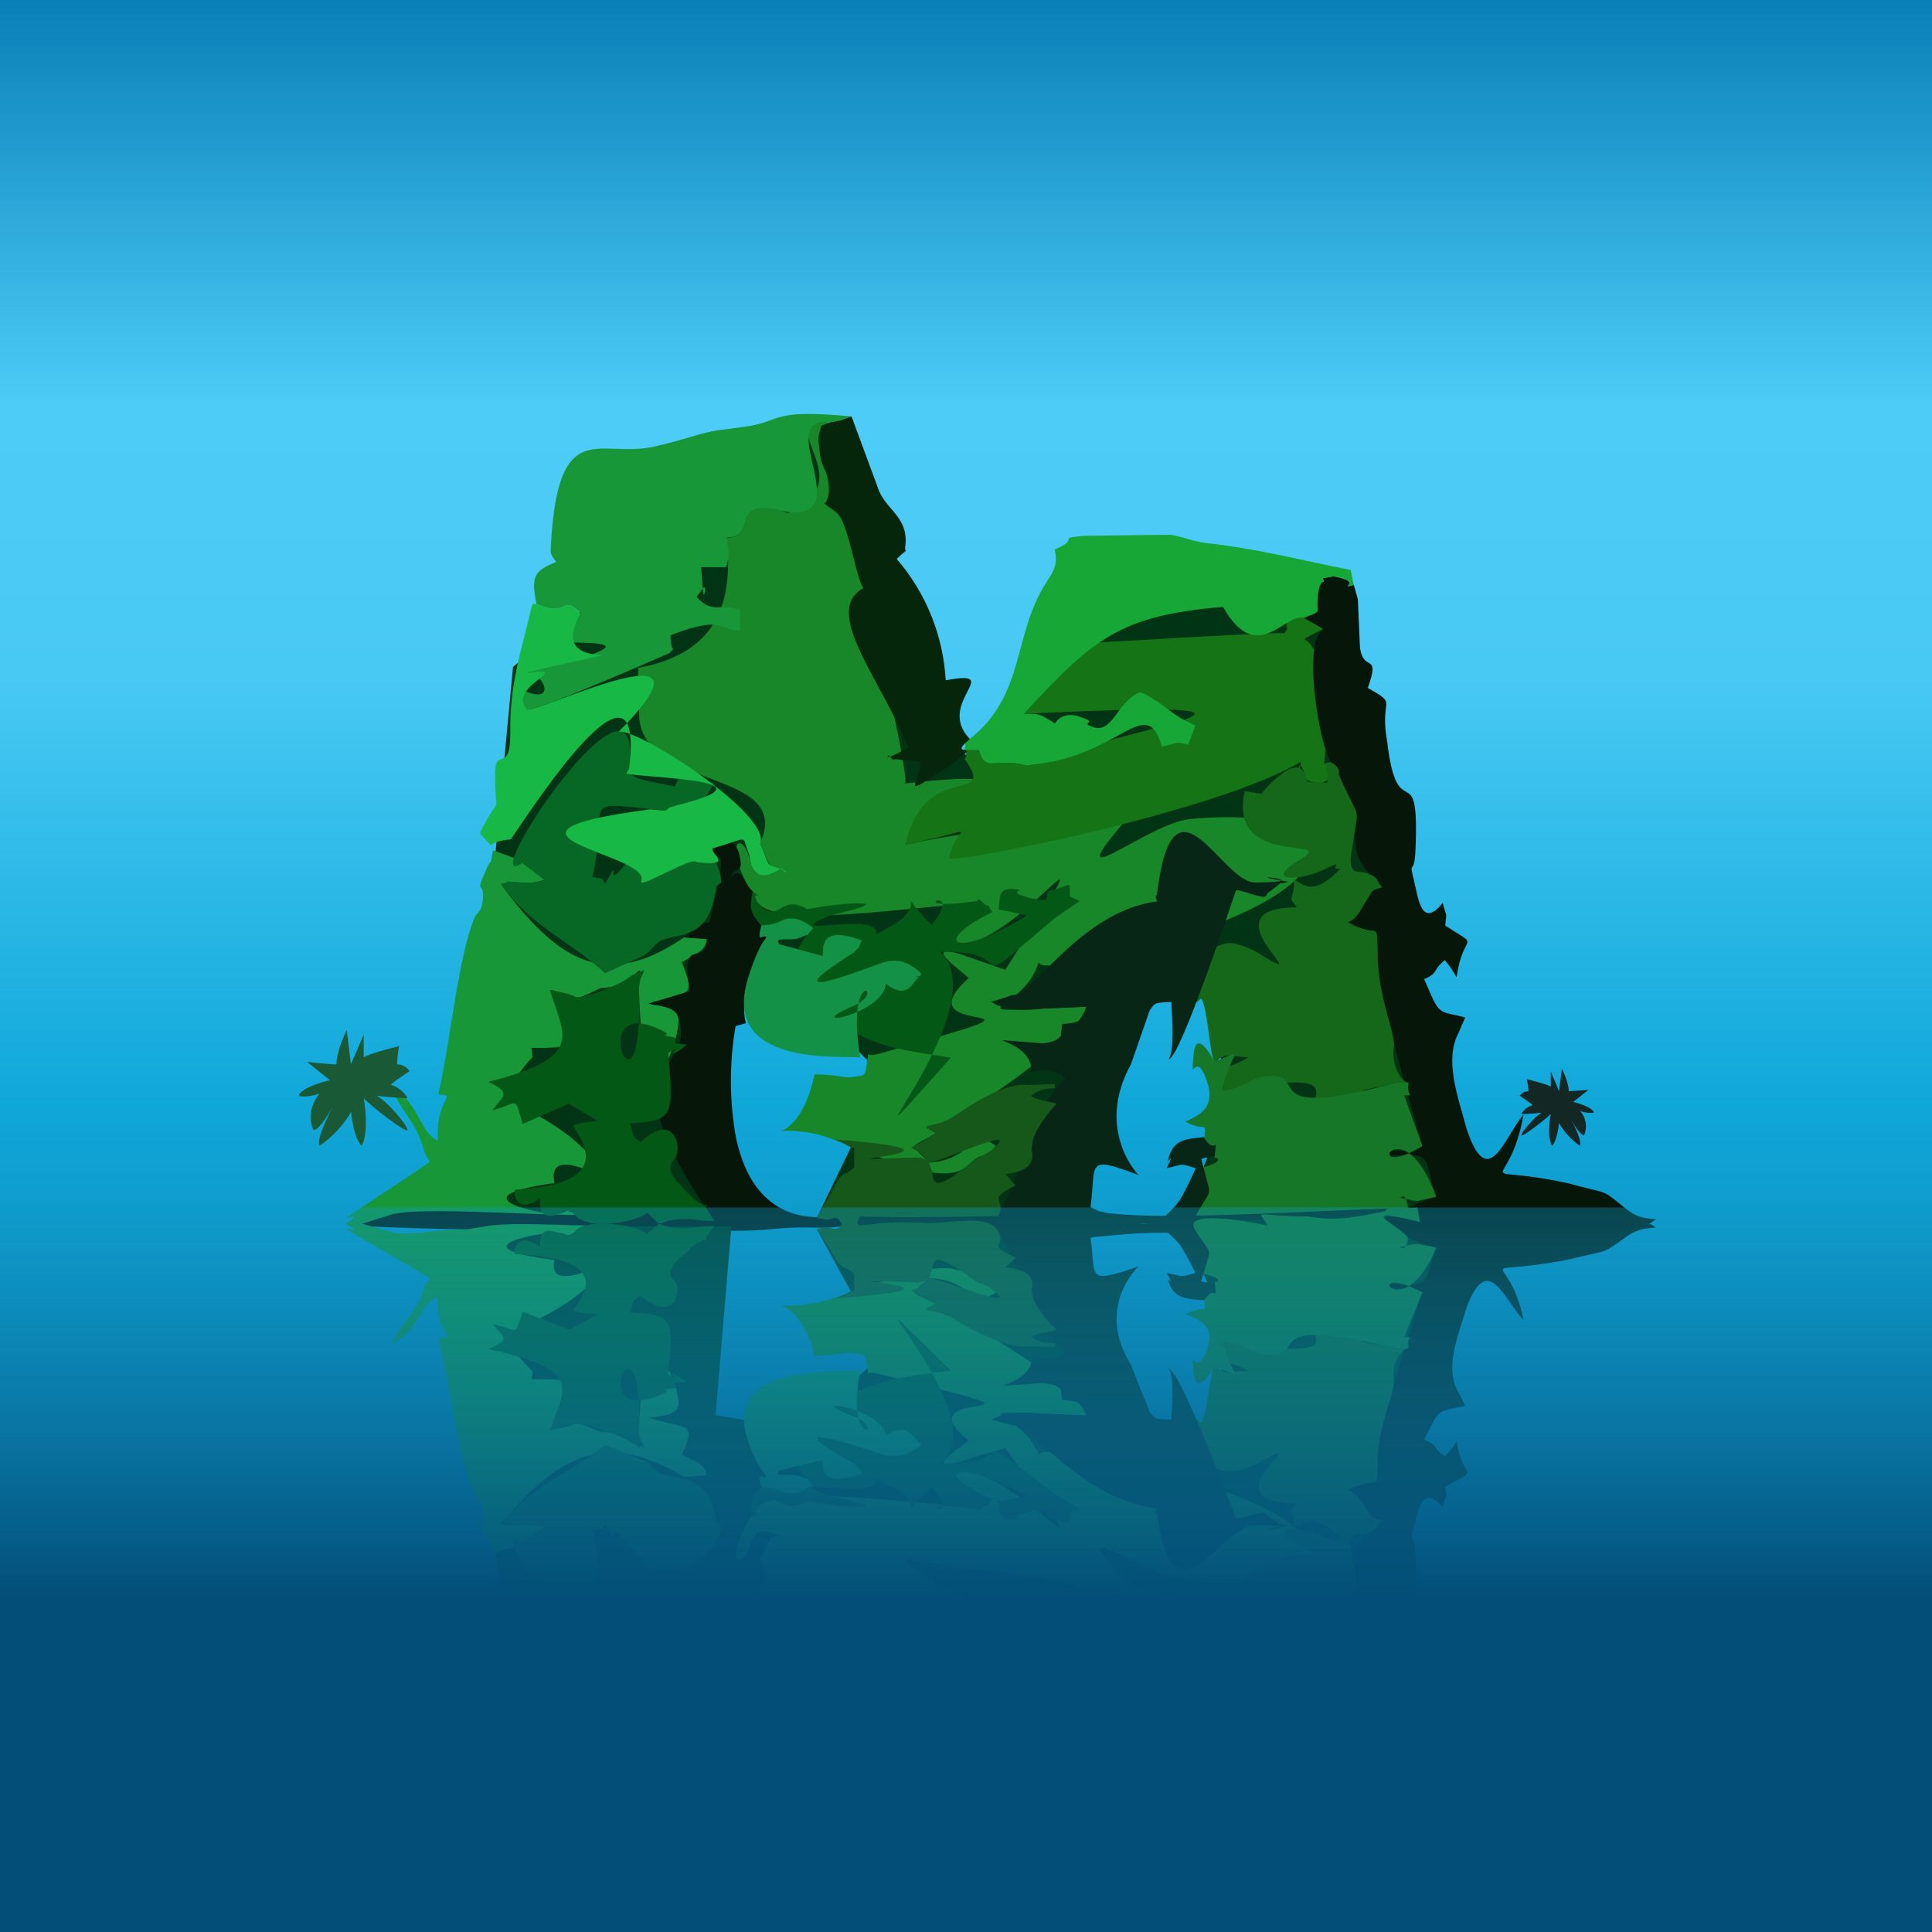 <svg width="24" height="24" viewBox="0 0 24 24" fill="none" xmlns="http://www.w3.org/2000/svg">
<g clip-path="url(#clip0_112_4855)">
<path d="M0 0H24V24H0V0Z" fill="url(#paint0_linear_112_4855)"/>
<path d="M5.765 14.73L6.373 8.284L10.076 5.241L10.526 5.588L11.606 9.261L12.223 9.441L13.582 6.934L16.432 7.234L18.33 15.085L17.576 15.398L14.64 15.304L15.206 13.838L15.107 11.995L14.036 12.038L12.768 15.201L10.149 15.124L10.989 13.384L9.926 12.325L8.889 12.51L9.086 15.167L6.108 15.175L5.765 14.73Z" fill="#003414"/>
<path d="M7.928 8.297L7.924 8.477C7.74 8.52 7.53 8.584 7.358 8.623C7.556 9.017 7.388 8.691 7.95 8.726C7.766 9.861 9.891 9.497 9.441 10.474C9.548 10.731 9.591 10.873 9.733 10.774C9.561 10.881 9.42 10.946 9.33 10.736C9.231 10.256 8.927 10.453 9.407 11.207C9.75 11.713 13.341 10.821 11.991 11.494C11.871 11.631 11.927 11.494 11.841 11.717C12.591 11.88 14.018 9.643 12.488 12.047L11.923 11.85C11.468 11.721 11.901 12.03 12.034 12.15C11.113 12.969 13.663 12.326 10.89 13.097C10.753 13.136 10.8 13.02 10.77 13.204C10.74 13.376 10.757 13.354 10.616 13.376C10.483 13.401 10.44 13.35 10.118 13.346C9.904 14.383 9.261 13.928 10.123 14.083C10.538 14.173 11.665 14.803 12.008 14.49C12.24 14.28 12.15 14.426 12.321 14.289L12.347 14.263C12.356 14.255 12.365 14.246 12.373 14.237C12.047 13.984 12.098 14.409 11.537 14.443C11.314 14.181 11.25 14.297 11.623 14.079C11.571 14.049 13.298 13.093 13.495 12.506C11.768 12.579 12.595 12.6 12.853 12.077C12.968 11.841 12.797 12.034 13.101 11.987C16.864 11.366 17.117 9.956 14.786 10.174C14.241 10.226 13.071 11.241 14.027 10.14C14.19 10.011 14.16 10.08 14.396 9.866C14.481 9.848 14.468 9.994 14.49 10.037C14.704 9.943 14.515 10.046 14.678 9.836C14.991 9.433 15.167 9.741 14.447 9.536C12.677 9.047 14.04 9.591 14.327 9.878C11.704 10.508 12.591 10.217 11.25 10.491C11.327 10.118 13.435 9.48 11.241 9.733C11.331 9.69 10.513 6.274 10.513 6.27C10.513 6.257 10.264 6.227 10.268 6.218C10.414 5.931 9.938 5.374 10.316 5.246C9.583 5.16 10.564 5.901 9.986 6.236C9.733 6.42 9.836 6.373 9.673 6.338C9.051 6.206 9.428 6.668 9.03 6.681C9.094 7.397 8.987 8.1 7.928 8.297Z" fill="#178729"/>
<path d="M11.979 9.313C12.013 9.364 12 9.407 12 9.407C12 9.398 11.991 9.42 11.983 9.428C12.403 10.015 11.481 9.424 11.25 10.491C12.287 10.277 11.863 10.238 11.79 10.663C11.97 10.71 15.124 10.08 16.161 9.463C16.114 9.754 16.119 9.321 16.209 9.625L16.221 9.668C16.239 9.741 16.693 9.797 16.436 9.458C16.436 9.703 16.616 8.451 16.294 8.027C16.251 7.98 16.269 7.975 16.2 7.941C16.243 7.907 16.38 7.843 16.44 7.813L16.196 7.675C16.059 7.633 16.114 7.645 15.951 7.658L15.981 7.744C15.986 7.924 16.059 7.701 15.956 7.864C15.484 7.864 13.371 8.005 13.269 7.997L13.29 8.181C13.29 8.181 12.891 7.984 12.651 8.408C13.281 8.331 12.964 8.601 12.716 8.867C16.804 8.674 13.933 9.038 12.823 9.497C12.737 9.535 12.724 9.467 12.437 9.475C12.274 9.48 12.223 9.514 12.167 9.313H11.979Z" fill="#157416"/>
<path d="M16.2 7.676L16.44 7.813C16.178 7.954 16.38 9.218 16.53 9.467C16.667 9.536 16.628 9.617 16.628 9.617C17.023 10.517 16.602 10.491 17.172 11.023C17.001 11.07 17.014 11.108 16.937 11.254C16.872 11.361 16.821 11.43 16.744 11.456C17.142 11.678 17.1 11.396 17.113 11.829V12.103C17.104 12.206 17.597 14.023 17.67 14.237C17.442 14.374 17.262 14.211 17.147 14.37C17.871 14.297 17.661 14.374 17.841 14.867C17.46 14.953 16.675 15.501 17.64 15.227L17.605 15.428L17.751 15.39L19.954 15.274C20.25 15.261 20.34 15.317 20.571 15.146C20.34 15.133 20.271 15.077 20.125 14.957C19.89 14.768 19.98 14.837 19.483 14.7C18.235 14.43 18.745 14.876 18.925 13.847C18.69 14.121 18.488 14.82 18.223 14.036L18.214 14.006C18.107 13.607 17.94 13.17 18.12 12.827L18.201 12.639C17.927 12.566 17.892 12.613 17.785 12.377L17.691 12.163C17.875 12.086 17.785 12.06 17.948 11.927C18.012 12.004 18.043 12.051 18.094 12.141C18.175 11.554 18.415 11.799 17.953 11.498C17.97 11.301 17.978 11.434 17.922 11.216C17.657 11.546 17.618 11.151 17.571 10.967C17.49 10.629 17.571 10.924 17.584 10.547C17.635 9.347 17.361 10.307 17.233 9.218C17.13 8.648 17.383 8.768 16.992 8.546C17.151 8.087 16.941 8.37 16.894 8.044L16.868 7.444L16.817 7.264C16.624 7.316 16.885 7.247 16.68 7.187C16.534 7.144 16.577 7.166 16.431 7.178C16.474 7.298 16.405 7.123 16.375 7.397C16.345 7.641 16.44 7.577 16.195 7.676H16.2Z" fill="#061709"/>
<path d="M6.665 7.504C7.093 7.684 6.956 7.363 7.222 7.624C7.183 7.68 7.128 7.796 7.072 7.834C5.958 8.151 8.983 7.749 6.545 8.357C6.738 8.336 6.948 8.777 6.485 8.571V8.597L6.498 8.709C6.502 8.739 6.523 8.794 6.545 8.811C6.605 8.867 8.315 8.113 8.315 8.113C8.422 7.989 8.349 8.143 8.336 7.976C8.336 7.937 8.323 7.933 8.332 7.89C9 7.633 8.94 7.834 9.193 7.834V7.573C8.94 7.491 8.85 7.633 8.653 7.414L8.705 7.346C8.808 7.161 8.735 7.577 8.726 7.26L8.709 7.046H9.018C9.073 6.904 9.048 6.857 9.03 6.677C9.429 6.669 9.052 6.206 9.673 6.339C10.745 6.57 9.558 5.151 10.316 5.246L10.436 5.224L10.578 5.173C9.583 5.079 9.72 5.224 9.305 5.293C9.099 5.327 8.893 5.336 8.688 5.396C8.482 5.456 8.28 5.516 8.096 5.554C7.436 5.687 6.939 5.173 6.845 6.746C6.836 6.883 6.832 6.874 6.909 6.981C6.639 7.089 6.592 7.157 6.665 7.504ZM4.878 13.5C4.925 13.74 5.122 13.886 5.225 14.16C5.285 14.314 5.25 14.306 5.34 14.43C5.22 14.529 4.599 14.923 4.41 15.056C4.106 15.24 4.616 15.004 4.286 15.201L4.419 15.227L4.865 15.086C5.122 15.026 5.293 15.12 5.782 15.124L6.103 15.18C6.476 15.223 6.918 15.18 7.29 15.176C7.11 15.137 7.183 15.056 7.033 15.039C6.845 15.013 7.235 15.009 6.918 15.082C6.836 15.099 5.572 14.88 6.888 14.696C6.789 14.229 7.453 14.614 7.552 14.653C7.543 14.636 7.53 14.589 7.522 14.597C7.008 13.834 6.223 13.749 6.245 13.521L6.073 13.44C6.575 13.312 6.296 13.483 6.613 13.132C6.618 13.11 6.605 13.041 6.6 13.016C7.612 13.054 6.93 12.626 6.836 12.296C7.265 12.399 7.072 12.454 7.462 12.274C7.959 12.261 7.98 11.799 7.938 12.257V12.326C7.998 14.246 8.49 12.827 8.422 12.626C8.379 12.497 8.173 12.497 8.058 12.467C8.58 12.309 8.645 12.399 8.469 11.953C8.653 11.85 8.769 11.803 8.782 11.666L8.499 11.644C7.543 12.296 6.948 11.97 6.223 10.984C6.485 10.924 6.108 10.963 6.408 10.959C6.493 10.959 6.579 10.989 6.763 10.929L6.66 10.847C6.429 10.671 6.506 10.697 6.125 10.564C6.082 10.8 6.108 10.65 6.056 10.766C5.885 11.152 6.009 10.924 6 11.147C5.992 11.332 5.923 11.336 5.898 11.392C5.683 11.906 5.589 13.011 5.443 13.594C5.7 13.616 5.409 13.624 5.439 14.169C5.276 14.109 5.225 13.86 5.045 13.65L4.873 13.504L4.878 13.5Z" fill="#179737"/>
<path d="M15.677 9.862L15.463 9.827C15.24 10.817 16.684 10.363 16.132 10.689C15.703 10.946 16.119 10.954 16.432 10.809C16.766 10.646 16.474 10.809 16.65 10.792C16.307 11.152 16.192 10.98 16.076 10.929C16.076 11.164 16.02 11.13 16.05 11.186C16.05 11.199 16.102 11.254 16.11 11.272C14.897 11.272 16.513 12.382 15.592 11.816C15.176 11.614 15.219 11.773 14.923 11.807C14.829 11.722 14.867 11.833 14.867 11.61C14.739 11.499 14.915 11.563 14.709 11.567C14.726 11.76 14.73 11.709 14.623 11.782C15.193 11.927 14.16 13.037 14.923 12.403C15.005 12.544 15.022 13.067 15.082 13.179C15.146 13.307 15.026 13.157 15.253 13.11L15.506 13.136C15.18 13.329 15.24 13.136 15.193 13.556C17.207 13.2 15.845 13.796 16.457 14.13C16.843 13.727 16.715 14.152 17.006 13.916C17.173 13.77 17.285 13.744 17.057 13.672C16.834 13.594 16.967 13.697 16.972 13.714C16.813 13.504 16.929 13.556 17.272 13.47C17.375 13.44 17.379 13.449 17.499 13.449C17.379 13.432 17.285 13.187 17.314 13.029C17.349 12.84 17.113 12.407 17.113 11.829C17.1 11.4 17.139 11.679 16.744 11.456C16.822 11.43 16.873 11.362 16.933 11.254L16.976 11.186C17.07 11.036 17.036 11.062 17.173 11.023C17.083 10.942 17.147 10.907 16.993 10.852C16.852 10.804 16.779 10.882 16.779 10.654L16.843 10.239C16.882 10.046 16.83 10.084 16.629 9.617C16.629 9.617 16.667 9.536 16.53 9.467C16.329 9.51 16.53 9.429 16.487 9.724C16.26 9.699 16.247 9.763 16.209 9.626C16.119 9.326 15.656 9.853 15.677 9.862Z" fill="#15671A"/>
<path d="M12.386 15.12C12.257 15.347 11.764 15.188 11.464 15.21C10.753 15.266 10.56 15.056 10.688 15.309C11.613 15.277 12.539 15.3 13.461 15.377L14.001 15.33C14.751 15.27 16.397 15.386 17.233 15.416C17.198 15.244 15.201 15.27 15.051 15.244C15.051 14.901 15.098 15.086 14.923 14.396C15.21 14.319 15.107 14.357 15.086 14.396C15.12 14.053 15.111 14.379 14.957 14.126C14.726 14.147 14.597 14.16 14.528 14.348C14.46 14.55 14.631 14.22 14.494 14.511C14.73 14.464 14.623 14.443 14.854 14.511C14.82 14.593 14.696 14.854 14.649 14.918C14.306 15.377 14.061 15.163 13.783 15.077C13.624 15.03 13.71 15.077 13.547 14.996C13.62 14.451 13.474 14.344 14.143 14.597C14.143 14.597 13.598 14.04 14.049 13.221L14.28 12.557C14.348 12.446 14.357 12.459 14.55 12.446C14.559 12.617 14.593 13.067 14.516 13.157C14.657 13.17 15.326 11.126 15.356 11.057C15.441 11.066 15.561 11.113 15.579 11.117L15.694 11.143C15.797 11.108 15.66 11.151 15.797 11.057C15.99 10.916 15.814 11.006 16.007 10.954C15.248 10.83 16.453 10.954 15.591 10.963C15.171 10.963 14.58 9.471 14.374 11.091C14.366 11.186 14.331 11.066 14.374 11.198C13.44 11.314 12.831 12.356 12.596 12.36C12.544 12.36 12.446 12.416 12.313 12.441C12.313 12.441 12.48 12.596 12.964 12.527L13.496 12.506C13.453 12.621 13.483 12.707 13.196 12.72L13.178 12.866C13.123 12.951 12.964 12.96 12.947 12.96L12.446 12.921C12.664 13.007 12.819 13.114 12.814 13.316C13.007 13.281 13.101 13.294 13.243 13.397C12.831 13.731 12.686 14.618 12.386 15.12Z" fill="#072616"/>
<path d="M13.101 6.823C13.144 7.003 13.093 7.089 13.003 7.226C12.574 7.882 12.746 8.627 12.047 9.18C11.936 9.274 12.026 9.18 11.979 9.313H12.167C12.223 9.514 12.274 9.485 12.437 9.476C12.724 9.467 12.733 9.536 12.823 9.497C13.916 9.399 14.237 8.597 14.434 9.274C14.661 9.232 14.571 9.206 14.76 9.249L14.85 9.013L14.73 8.953C14.588 8.893 14.366 8.687 14.357 8.704C14.357 8.704 14.177 8.576 14.143 8.606C13.873 8.734 13.821 9.107 13.586 9.034C13.371 8.962 13.71 8.992 13.376 8.893C13.281 8.863 13.157 8.893 13.106 8.987C12.934 8.884 12.926 8.859 12.72 8.867C13.586 7.925 13.92 7.646 15.193 7.539C15.617 8.289 15.964 7.603 16.196 7.676C16.44 7.577 16.346 7.642 16.371 7.397C16.406 7.123 16.479 7.299 16.431 7.183C16.577 7.166 16.534 7.144 16.676 7.183C16.89 7.247 16.624 7.312 16.817 7.269L16.779 7.08C16.157 6.96 15.621 6.814 14.979 6.746C14.807 6.724 14.678 6.66 14.533 6.643L13.461 6.656C13.101 6.694 13.444 6.677 13.101 6.827V6.823Z" fill="#17A737"/>
<path fill-rule="evenodd" clip-rule="evenodd" d="M14.957 14.126C15.116 14.379 15.12 14.049 15.086 14.392C15.107 14.357 15.236 14.426 14.949 14.499C15.06 14.927 15.052 14.717 14.833 15.146C14.726 15.403 15.583 15.223 15.75 15.172C15.622 15.424 15.553 15.309 16.256 15.304C16.762 15.193 17.105 15.412 17.606 15.429L17.636 15.227C16.702 15.493 17.516 15.099 17.49 14.983C17.447 14.782 17.426 14.897 17.362 14.876C17.507 14.893 17.524 14.919 17.61 14.919L17.842 14.867C17.413 13.689 16.869 14.717 17.67 14.237L17.443 13.607C17.589 13.607 17.465 13.633 17.499 13.449C17.383 13.449 17.375 13.44 17.267 13.47C15.489 13.942 16.355 13.252 15.66 13.38C15.532 13.406 15.463 13.509 15.189 13.552C15.236 13.157 15.493 13.007 15.193 13.144C15.18 13.153 15.086 13.192 15.082 13.179C15.056 13.136 14.85 12.746 14.825 13.127C14.79 13.513 14.85 13.012 14.992 13.427C15.099 13.749 14.923 13.847 14.722 13.933C14.979 14.07 14.979 13.912 14.962 14.126H14.957Z" fill="#167728"/>
<path d="M8.953 10.671C8.962 10.95 8.868 11.156 8.816 11.456L8.533 11.507C8.585 11.739 8.555 11.554 8.499 11.644L8.782 11.666C8.752 12.047 8.448 11.572 8.568 12.313L8.053 12.467C8.173 12.493 8.379 12.502 8.422 12.626C8.688 13.406 7.41 13.054 8.876 15.167C8.683 15.171 8.58 15.124 8.4 15.146C8.096 15.184 8.28 15.274 8.04 15.06C7.282 15.176 5.388 14.961 4.865 15.086L4.419 15.227C5.932 15.304 7.239 15.27 8.718 15.287C9.026 15.287 9.309 15.3 9.622 15.266C10.037 15.223 10.205 15.274 10.436 15.236L10.496 15.249C10.346 15.013 10.398 15.206 10.149 15.12C9.54 15.107 9.253 14.662 9.142 14.13C9.06 13.672 9.059 13.204 9.138 12.746L9.266 12.711C9.215 12.54 9.266 12.24 9.288 12.163C9.326 12.043 9.425 11.747 9.519 11.653C9.502 11.567 9.39 11.764 9.459 11.494C9.318 11.336 9.305 11.28 9.352 11.074C9.215 10.954 9.228 10.749 9.069 10.899C9.146 10.74 9.253 10.873 9.176 10.586C9.159 10.539 9.15 10.526 9.103 10.466L8.846 10.543C8.842 10.629 8.799 10.517 8.868 10.616L8.953 10.667V10.671Z" fill="#061709"/>
<path d="M6.493 10.719C6.514 10.761 6.476 10.701 6.763 10.933C6.578 10.989 6.497 10.959 6.407 10.959C6.107 10.959 6.484 10.924 6.223 10.98C6.634 11.541 6.994 11.623 7.517 12.09L7.997 11.871C8.091 11.812 8.143 11.709 8.224 11.679C8.438 11.593 8.781 11.657 8.876 11.13C8.94 10.899 8.82 11.087 8.961 10.959C8.953 10.659 8.627 10.333 8.344 10.333C8.267 10.333 8.233 10.333 8.16 10.35C8.031 10.389 7.954 10.479 7.873 10.594C7.427 11.22 7.761 10.526 7.521 10.972C7.453 10.92 7.556 10.924 7.358 10.894C7.573 9.977 7.17 9.951 8.074 10.05C8.396 10.089 8.203 10.05 8.383 10.007C8.533 9.973 8.64 10.084 8.768 9.9L8.871 9.729C8.756 9.707 8.678 9.63 8.49 9.536L8.383 9.771C8.173 9.716 7.796 9.694 7.813 9.553C8.018 7.907 5.846 11.152 6.493 10.719Z" fill="#076825"/>
<path d="M6.339 9.099C6.343 9.643 6.142 9.24 6.15 9.643C6.155 10.2 6.236 9.806 5.97 10.329L5.962 10.354L6.095 10.5C6.163 10.44 6.343 10.427 6.343 10.427C6.365 10.427 8.045 7.719 7.813 9.553C7.813 9.561 7.783 9.596 7.779 9.609C7.993 9.669 9.75 9.677 8.379 10.011C8.203 10.054 8.396 10.088 8.075 10.054C5.73 10.363 8.075 10.603 7.968 10.937C7.895 11.074 8.61 10.624 8.653 10.71C9.125 10.761 8.838 10.624 8.85 10.539C9.343 10.397 9.198 10.367 9.305 10.607L9.33 10.736C9.416 10.95 9.558 10.881 9.733 10.774C9.648 10.834 9.922 10.868 9.648 10.778C9.515 10.736 9.562 10.753 9.442 10.479C9.6 10.131 7.92 9.039 7.685 9.09C9.103 7.663 6.626 8.889 6.545 8.811C6.522 8.781 6.506 8.746 6.498 8.709C6.472 8.469 7.089 8.297 6.545 8.357C8.486 7.877 6.69 8.486 7.218 7.624C6.956 7.363 7.089 7.684 6.665 7.504C6.618 7.513 6.626 7.436 6.575 7.659C6.476 8.083 6.33 8.499 6.339 9.099Z" fill="#18B847"/>
<path fill-rule="evenodd" clip-rule="evenodd" d="M7.285 15.171C7.427 15.248 7.92 15.176 8.04 15.064C8.28 15.278 8.091 15.184 8.396 15.15C8.58 15.124 8.683 15.171 8.876 15.167C8.58 14.747 8.983 15.146 8.618 14.897C8.477 14.738 8.22 14.554 8.374 14.404C8.486 14.293 8.391 13.778 7.958 14.19C7.817 14.083 7.898 14.134 7.821 13.954C8.37 13.924 8.37 13.873 8.301 13.08C8.528 12.956 8.233 13.148 8.413 13.067C8.434 13.058 8.507 12.994 8.533 12.977C8.245 12.947 8.447 12.968 8.378 12.887C8.13 12.844 8.361 12.874 8.258 12.818C7.208 12.266 7.993 14.186 7.937 12.326V12.257L7.958 12.158C7.963 12.146 8.001 12.073 8.001 12.051C7.825 12.124 7.903 12.081 7.757 12.18C7.658 12.24 7.298 12.394 7.178 12.39C7.144 12.39 7.165 12.381 7.058 12.347L6.831 12.296C7.003 12.874 7.281 13.127 6.068 13.44C6.368 13.581 6.244 13.611 6.12 13.791C6.441 13.71 6.386 13.603 6.48 13.916L6.493 13.963L7.067 13.71L7.427 13.924C7.268 13.941 7.255 13.941 7.127 13.976C7.067 13.997 7.83 14.704 6.403 14.777C6.373 14.777 6.39 15.12 6.707 14.884C6.694 15.27 6.981 15.03 7.033 15.038C7.178 15.056 7.11 15.137 7.29 15.176L7.285 15.171Z" fill="#045816"/>
<path d="M10.316 5.246C10.136 5.306 10.213 5.293 10.188 5.46C10.132 5.897 10.436 5.889 10.269 6.223L10.243 6.257C10.346 6.343 10.428 6.36 10.475 6.501C10.586 6.771 10.629 7.127 10.723 7.307C10.209 7.594 10.938 8.43 11.285 9.287C11.242 9.309 10.976 9.459 11.036 9.381C11.165 9.497 11.002 9.403 11.208 9.441C11.276 9.454 11.306 9.429 11.435 9.463C11.405 9.759 11.199 9.904 11.692 9.579C12.352 9.141 11.718 9.459 12.048 9.18C11.61 8.73 12.502 8.31 11.748 8.451C11.717 7.895 11.503 7.365 11.139 6.943C11.315 6.776 11.229 6.9 11.246 6.784C11.289 6.433 11.023 6.343 10.92 6.099L10.578 5.173L10.436 5.224L10.316 5.246Z" fill="#05260A"/>
<path d="M9.352 11.075C9.305 11.28 9.318 11.332 9.455 11.495C9.669 11.49 9.686 11.422 9.806 11.409C9.948 11.392 10.098 11.529 10.098 11.529C9.412 12.3 10.269 12.622 10.646 12.84C11.023 13.055 11.606 13.097 11.812 13.14C10.063 15.09 12.442 12.532 11.683 11.825C12.751 11.786 11.885 12.437 13.098 11.409L13.411 11.194C13.23 11.092 13.316 11.194 13.282 10.989L13.021 11.075C12.965 11.1 13.119 11.242 12.785 11.152C12.45 11.066 12.81 11.057 12.583 11.044C12.386 11.032 12.433 11.16 12.403 11.297L12.759 11.37C11.893 11.919 11.516 11.735 12.331 11.327C12.258 11.25 12.193 11.194 12.168 11.173C12.155 11.173 12.146 11.173 12.142 11.19C11.092 11.353 12.035 10.92 11.572 11.49C11.032 10.954 11.589 11.216 11.079 11.499L11.036 11.524L10.882 11.61C10.95 11.293 9.596 11.683 10.299 11.374C11.289 11.152 10.428 11.212 10.012 11.297C9.81 11.37 10.218 11.332 9.905 11.242C9.708 11.186 9.66 11.426 9.446 11.267L9.408 11.207L9.395 11.177C9.326 11.044 9.528 11.212 9.352 11.075Z" fill="#045816"/>
<path d="M10.337 14.786L10.329 14.816L10.145 15.124C10.397 15.21 10.346 15.013 10.496 15.249L10.436 15.236C10.505 15.326 10.513 15.296 10.684 15.309C10.556 15.056 10.753 15.266 11.464 15.21C11.764 15.189 12.253 15.347 12.39 15.12C12.527 14.884 12.219 14.919 12.617 14.726L12.489 14.584C12.917 14.546 12.815 14.297 12.815 14.276L12.827 14.186C12.849 14.062 12.982 13.86 13.127 13.71C12.973 13.667 12.934 13.68 12.806 13.616C12.905 13.53 12.999 13.521 13.106 13.517L13.102 13.466L12.767 13.479C12.506 13.444 12.107 13.689 11.867 13.856C11.597 14.044 11.349 13.933 11.627 14.079L11.319 14.259C11.473 14.336 11.439 14.323 11.537 14.443C11.687 14.434 12.694 13.959 12.347 14.263C12.219 14.37 12.146 14.361 12.005 14.49L11.987 14.503L11.872 14.589C11.4 14.919 11.743 14.366 11.374 14.379C9.669 14.439 12.544 14.323 10.384 14.156C10.397 14.169 10.423 14.177 10.436 14.181L10.556 14.246C10.646 14.302 10.599 14.117 10.612 14.499C10.47 14.64 10.487 14.499 10.337 14.79V14.786Z" fill="#155819"/>
<path fill-rule="evenodd" clip-rule="evenodd" d="M9.459 11.494C9.386 11.764 9.502 11.572 9.519 11.653C9.425 11.747 9.326 12.039 9.288 12.167C8.966 13.247 10.411 13.11 10.685 13.136L10.663 12.977C10.552 12.039 10.993 12.304 10.629 12.484C9.875 12.802 10.972 12.613 11.006 12.219C11.246 12.416 11.323 12.236 11.409 12.137C11.203 12.103 11.666 12.197 11.289 11.979C11.161 11.906 11.015 11.936 10.942 11.966C10.719 12.043 9.506 12.523 10.612 11.829C10.723 11.687 10.586 11.949 10.706 11.683C10.166 11.482 10.235 11.786 10.218 11.876L9.682 11.73C9.6 11.623 9.823 11.704 9.948 11.644C10.106 11.572 9.978 11.666 10.102 11.529C10.102 11.529 9.948 11.392 9.806 11.409C9.686 11.422 9.669 11.49 9.459 11.494Z" fill="#139247"/>
<path d="M5.765 15.621L6.373 21.308L10.076 24L10.526 23.696L11.606 20.451L12.223 20.293L13.582 22.509L16.432 22.247L18.33 15.304L17.576 15.034L14.64 15.12L15.206 16.41L15.107 18.038L14.036 17.996L12.768 15.21L10.149 15.274L10.989 16.808L9.926 17.751L8.889 17.58L9.086 15.236L6.108 15.227L5.765 15.626V15.621Z" fill="#003414"/>
<path d="M7.928 21.3L7.924 21.141C7.74 21.103 7.53 21.043 7.358 21.013C7.556 20.661 7.388 20.953 7.95 20.923C7.766 19.92 9.891 20.237 9.441 19.376C9.548 19.148 9.591 19.024 9.733 19.114C9.561 19.016 9.42 18.96 9.33 19.144C9.231 19.573 8.927 19.397 9.407 18.728C9.75 18.283 13.341 19.071 11.991 18.476C11.871 18.351 11.927 18.476 11.841 18.278C12.591 18.133 14.018 20.113 12.488 17.987L11.923 18.158C11.468 18.278 11.901 18.004 12.034 17.893C11.113 17.173 13.663 17.743 10.89 17.061C10.753 17.027 10.8 17.126 10.77 16.967C10.74 16.813 10.757 16.834 10.616 16.813C10.483 16.791 10.44 16.838 10.118 16.843C9.904 15.926 9.261 16.328 10.123 16.187C10.538 16.11 11.665 15.553 12.008 15.831C12.24 16.016 12.15 15.887 12.321 16.007L12.347 16.033L12.373 16.054C12.047 16.277 12.098 15.904 11.537 15.874C11.314 16.106 11.25 16.003 11.623 16.196C11.571 16.217 13.298 17.061 13.495 17.584C11.768 17.52 12.595 17.498 12.853 17.966C12.968 18.167 12.797 18 13.101 18.043C16.864 18.591 17.117 19.834 14.786 19.641C14.241 19.598 13.071 18.698 14.027 19.671C14.19 19.783 14.16 19.727 14.396 19.916C14.481 19.928 14.468 19.8 14.49 19.761C14.704 19.847 14.515 19.757 14.678 19.941C14.991 20.297 15.167 20.027 14.447 20.198C12.677 20.636 14.04 20.156 14.327 19.898C11.704 19.341 12.591 19.607 11.25 19.363C11.327 19.693 13.435 20.254 11.241 20.031C11.331 20.074 10.513 23.087 10.513 23.087C10.513 23.1 10.264 23.126 10.268 23.13C10.414 23.387 9.938 23.88 10.316 23.991C9.583 24.073 10.564 23.413 9.986 23.117C9.733 22.954 9.836 22.997 9.673 23.031C9.051 23.147 9.428 22.74 9.03 22.731C9.094 22.097 8.987 21.471 7.928 21.3Z" fill="#178729"/>
<path d="M16.2 21.849L16.44 21.729C16.178 21.6 16.38 20.486 16.53 20.267C16.667 20.207 16.628 20.134 16.628 20.134C17.023 19.341 16.602 19.363 17.172 18.891C17.001 18.849 17.014 18.819 16.937 18.686C16.872 18.596 16.821 18.531 16.744 18.51C17.142 18.313 17.1 18.561 17.113 18.18V17.936C17.104 17.85 17.597 16.243 17.67 16.054C17.442 15.934 17.262 16.076 17.147 15.939C17.871 15.999 17.661 15.934 17.841 15.497C17.46 15.424 16.675 14.94 17.64 15.18L17.605 15L17.751 15.034L19.954 15.137C20.25 15.15 20.34 15.094 20.571 15.249C20.34 15.261 20.271 15.313 20.125 15.42C19.89 15.583 19.98 15.523 19.483 15.647C18.235 15.887 18.745 15.489 18.925 16.397C18.69 16.157 18.488 15.54 18.223 16.23L18.214 16.26C18.107 16.611 17.94 16.997 18.12 17.301L18.201 17.464C17.927 17.529 17.892 17.49 17.785 17.7L17.691 17.884C17.875 17.957 17.785 17.979 17.948 18.09C18.012 18.026 18.043 17.987 18.094 17.906C18.175 18.424 18.415 18.206 17.953 18.471C17.97 18.643 17.978 18.527 17.922 18.72C17.657 18.429 17.618 18.78 17.571 18.939C17.49 19.239 17.571 18.981 17.584 19.311C17.635 20.374 17.361 19.526 17.233 20.486C17.13 20.987 17.383 20.884 16.992 21.077C17.151 21.484 16.941 21.236 16.894 21.523L16.868 22.054L16.817 22.213C16.624 22.17 16.885 22.226 16.68 22.281C16.534 22.316 16.577 22.299 16.431 22.281C16.474 22.183 16.405 22.337 16.375 22.093C16.345 21.879 16.44 21.934 16.195 21.849H16.2Z" fill="#061709"/>
<path d="M4.878 16.702C4.925 16.492 5.122 16.367 5.225 16.123C5.285 15.986 5.25 15.995 5.34 15.883C5.22 15.797 4.599 15.45 4.41 15.335C4.106 15.167 4.616 15.377 4.286 15.202L4.419 15.18L4.865 15.305C5.122 15.36 5.293 15.274 5.782 15.274L6.103 15.223C6.476 15.184 6.918 15.223 7.29 15.223C7.11 15.257 7.183 15.33 7.033 15.352C6.845 15.369 7.235 15.373 6.918 15.309C6.836 15.296 5.572 15.485 6.888 15.652C6.789 16.063 7.453 15.72 7.552 15.686C7.543 15.703 7.53 15.746 7.522 15.737C7.008 16.41 6.223 16.487 6.245 16.684L6.073 16.757C6.575 16.873 6.296 16.723 6.613 17.032C6.618 17.049 6.605 17.113 6.6 17.134C7.612 17.1 6.93 17.477 6.836 17.769C7.265 17.674 7.072 17.632 7.462 17.786C7.959 17.799 7.98 18.21 7.938 17.799V17.743C7.998 16.046 8.49 17.297 8.422 17.477C8.379 17.589 8.173 17.593 8.058 17.614C8.58 17.76 8.645 17.679 8.469 18.069C8.653 18.163 8.769 18.206 8.782 18.326L8.499 18.347C7.543 17.769 6.948 18.056 6.223 18.93C6.485 18.977 6.108 18.947 6.408 18.947C6.493 18.947 6.579 18.922 6.763 18.973L6.66 19.046C6.429 19.204 6.506 19.174 6.125 19.303C6.082 19.089 6.108 19.217 6.056 19.119C5.885 18.776 6.009 18.977 6 18.785C5.992 18.622 5.923 18.617 5.898 18.566C5.683 18.116 5.589 17.134 5.443 16.625C5.7 16.603 5.409 16.595 5.439 16.114C5.276 16.166 5.225 16.384 5.045 16.573L4.873 16.702H4.878Z" fill="#179737"/>
<path d="M15.677 19.916L15.463 19.95C15.24 19.071 16.684 19.474 16.132 19.187C15.703 18.964 16.119 18.956 16.432 19.084C16.766 19.226 16.474 19.084 16.65 19.097C16.307 18.78 16.192 18.925 16.076 18.973C16.076 18.767 16.02 18.801 16.05 18.745C16.05 18.737 16.102 18.69 16.11 18.677C14.897 18.668 16.513 17.691 15.592 18.193C15.176 18.373 15.219 18.227 14.923 18.201C14.829 18.274 14.867 18.175 14.867 18.373C14.739 18.471 14.915 18.416 14.709 18.416C14.726 18.244 14.73 18.287 14.623 18.227C15.193 18.094 14.16 17.113 14.923 17.674C15.005 17.546 15.022 17.087 15.082 16.988C15.146 16.873 15.026 17.006 15.253 17.048L15.506 17.027C15.18 16.855 15.24 17.027 15.193 16.658C17.207 16.971 15.845 16.444 16.457 16.144C16.843 16.504 16.715 16.131 17.006 16.341C17.173 16.465 17.285 16.487 17.057 16.555C16.834 16.62 16.967 16.53 16.972 16.517C16.813 16.701 16.929 16.654 17.272 16.731C17.375 16.757 17.379 16.748 17.499 16.748C17.379 16.765 17.285 16.98 17.314 17.121C17.349 17.288 17.113 17.67 17.113 18.18C17.1 18.566 17.139 18.313 16.744 18.51C16.822 18.531 16.873 18.596 16.933 18.686L16.976 18.75C17.07 18.883 17.036 18.857 17.173 18.891C17.083 18.964 17.147 18.994 16.993 19.041C16.852 19.084 16.779 19.015 16.779 19.213C16.796 19.341 16.822 19.465 16.843 19.585C16.882 19.757 16.83 19.718 16.629 20.134C16.629 20.134 16.667 20.207 16.53 20.263C16.329 20.228 16.53 20.301 16.487 20.04C16.26 20.061 16.247 20.006 16.209 20.125C16.119 20.391 15.656 19.924 15.677 19.916Z" fill="#15671A"/>
<path d="M12.386 15.274C12.257 15.073 11.765 15.214 11.465 15.193C10.753 15.146 10.56 15.33 10.685 15.107C11.053 15.141 13.187 15.107 13.462 15.047L14.002 15.09C14.752 15.141 16.393 15.038 17.233 15.013C17.199 15.167 15.202 15.141 15.052 15.167C15.052 15.467 15.099 15.304 14.923 15.917C15.21 15.981 15.103 15.947 15.086 15.917C15.12 16.217 15.112 15.93 14.957 16.153C14.726 16.136 14.597 16.123 14.529 15.956C14.46 15.776 14.632 16.067 14.495 15.814C14.73 15.857 14.623 15.874 14.85 15.814C14.82 15.741 14.696 15.514 14.649 15.454C14.306 15.047 14.062 15.236 13.783 15.313C13.625 15.356 13.71 15.313 13.547 15.381C13.62 15.866 13.475 15.96 14.143 15.733C14.143 15.733 13.599 16.23 14.049 16.954L14.28 17.537C14.349 17.636 14.357 17.623 14.55 17.636C14.559 17.486 14.593 17.087 14.516 17.006C14.657 16.993 15.326 18.806 15.356 18.866C15.442 18.857 15.562 18.814 15.575 18.81L15.69 18.788C15.797 18.818 15.66 18.78 15.797 18.866C15.99 18.986 15.815 18.908 16.007 18.951C15.249 19.063 16.453 18.951 15.592 18.947C15.172 18.943 14.58 20.263 14.375 18.831C14.366 18.746 14.332 18.853 14.375 18.737C13.44 18.634 12.832 17.717 12.596 17.708C12.545 17.708 12.446 17.661 12.313 17.64C12.313 17.64 12.48 17.507 12.965 17.563L13.496 17.584C13.453 17.481 13.483 17.408 13.196 17.391L13.179 17.263C13.123 17.19 12.965 17.181 12.947 17.181L12.446 17.216C12.665 17.138 12.819 17.044 12.815 16.864C13.007 16.898 13.102 16.886 13.243 16.796C12.832 16.504 12.686 15.716 12.386 15.274Z" fill="#072616"/>
<path fill-rule="evenodd" clip-rule="evenodd" d="M14.962 16.153C15.116 15.93 15.12 16.221 15.09 15.917C15.107 15.947 15.236 15.887 14.949 15.823C15.06 15.446 15.052 15.63 14.833 15.253C14.726 15.026 15.583 15.184 15.75 15.227C15.622 15.009 15.553 15.107 16.256 15.111C16.762 15.21 17.105 15.017 17.606 15L17.64 15.18C16.702 14.944 17.52 15.291 17.49 15.394C17.447 15.574 17.426 15.476 17.362 15.493C17.507 15.476 17.524 15.45 17.61 15.454L17.842 15.497C17.413 16.539 16.869 15.63 17.67 16.054L17.443 16.611C17.589 16.611 17.465 16.586 17.499 16.749C17.383 16.749 17.375 16.757 17.267 16.731C15.489 16.316 16.355 16.924 15.66 16.813C15.532 16.791 15.463 16.701 15.193 16.659C15.236 17.01 15.493 17.139 15.193 17.019C15.18 17.014 15.086 16.976 15.082 16.989C15.056 17.031 14.85 17.374 14.825 17.036C14.79 16.693 14.85 17.139 14.992 16.77C15.099 16.483 14.923 16.397 14.722 16.324C14.979 16.2 14.979 16.341 14.962 16.153Z" fill="#167728"/>
<path d="M6.493 19.157C6.514 19.123 6.476 19.179 6.763 18.973C6.578 18.922 6.497 18.947 6.407 18.947C6.107 18.947 6.484 18.977 6.223 18.93C6.634 18.433 6.994 18.36 7.517 17.949L7.997 18.142C8.091 18.197 8.143 18.287 8.224 18.313C8.438 18.39 8.781 18.33 8.876 18.797C8.94 19.003 8.82 18.84 8.961 18.952C8.953 19.217 8.627 19.5 8.344 19.504C8.267 19.504 8.233 19.504 8.16 19.487C8.031 19.453 7.954 19.372 7.873 19.273C7.427 18.72 7.761 19.333 7.521 18.939C7.453 18.982 7.556 18.982 7.358 19.003C7.573 19.817 7.17 19.839 8.074 19.749C8.396 19.719 8.203 19.749 8.383 19.787C8.533 19.817 8.64 19.723 8.768 19.882L8.871 20.032C8.756 20.053 8.678 20.117 8.49 20.203L8.383 19.997C8.173 20.044 7.796 20.066 7.813 20.19C8.018 21.643 5.846 18.776 6.493 19.162V19.157Z" fill="#076825"/>
<path fill-rule="evenodd" clip-rule="evenodd" d="M7.285 15.227C7.427 15.158 7.92 15.227 8.04 15.325C8.28 15.137 8.091 15.218 8.396 15.253C8.58 15.27 8.683 15.227 8.876 15.231C8.58 15.604 8.983 15.248 8.618 15.471C8.477 15.613 8.22 15.771 8.374 15.908C8.486 16.003 8.391 16.461 7.958 16.097C7.817 16.187 7.898 16.144 7.821 16.303C8.37 16.333 8.37 16.375 8.301 17.074C8.528 17.186 8.233 17.014 8.413 17.087C8.434 17.096 8.507 17.151 8.533 17.168C8.245 17.194 8.447 17.173 8.378 17.245C8.13 17.28 8.361 17.258 8.258 17.305C7.208 17.794 7.993 16.101 7.937 17.743V17.798L7.958 17.888C7.963 17.897 8.001 17.97 8.001 17.983C7.825 17.918 7.903 17.957 7.757 17.871C7.574 17.781 7.379 17.719 7.178 17.687C7.144 17.687 7.165 17.687 7.058 17.721L6.831 17.768C7.003 17.254 7.281 17.031 6.068 16.757C6.368 16.633 6.244 16.603 6.12 16.448C6.441 16.517 6.386 16.611 6.48 16.337L6.493 16.294L7.067 16.517L7.427 16.328C7.268 16.316 7.255 16.316 7.127 16.285C7.067 16.264 7.83 15.643 6.403 15.578C6.373 15.578 6.39 15.278 6.707 15.484C6.694 15.141 6.981 15.355 7.033 15.347C7.178 15.33 7.11 15.261 7.29 15.227H7.285Z" fill="#045816"/>
<path d="M9.352 18.849C9.305 18.664 9.318 18.617 9.455 18.476C9.669 18.48 9.686 18.54 9.806 18.553C9.948 18.566 10.098 18.446 10.098 18.446C9.412 17.76 10.269 17.482 10.646 17.289C11.023 17.096 11.606 17.057 11.812 17.027C10.063 15.304 12.442 17.559 11.683 18.184C12.751 18.219 11.885 17.644 13.098 18.553L13.411 18.741C13.23 18.831 13.316 18.741 13.282 18.926L13.021 18.849C12.965 18.823 13.119 18.703 12.785 18.78C12.45 18.857 12.81 18.861 12.583 18.874C12.386 18.883 12.433 18.771 12.403 18.651L12.759 18.587C11.893 18.099 11.516 18.266 12.331 18.626L12.168 18.759C12.155 18.759 12.146 18.759 12.142 18.746C11.092 18.6 12.035 18.982 11.572 18.48C11.032 18.951 11.589 18.72 11.079 18.471L11.036 18.45L10.882 18.373C10.95 18.656 9.596 18.313 10.299 18.583C11.289 18.78 10.428 18.724 10.012 18.651C9.81 18.583 10.218 18.622 9.905 18.699C9.708 18.75 9.66 18.536 9.446 18.677L9.408 18.729L9.395 18.754C9.326 18.874 9.528 18.729 9.352 18.849Z" fill="#045816"/>
<path d="M10.337 15.566L10.329 15.54L10.145 15.27C10.397 15.197 10.346 15.368 10.496 15.163L10.436 15.175C10.505 15.09 10.513 15.116 10.684 15.107C10.556 15.33 10.753 15.146 11.464 15.193C11.764 15.214 12.253 15.073 12.39 15.278C12.527 15.484 12.219 15.45 12.617 15.621L12.489 15.745C12.917 15.78 12.815 16.003 12.815 16.02L12.827 16.101C12.849 16.208 12.982 16.388 13.127 16.521C12.973 16.56 12.934 16.547 12.806 16.603C12.905 16.68 12.999 16.688 13.106 16.688L13.102 16.731L12.767 16.723C12.506 16.757 12.107 16.538 11.867 16.393C11.597 16.226 11.349 16.32 11.627 16.195L11.319 16.037C11.473 15.964 11.439 15.977 11.537 15.874C11.687 15.883 12.694 16.303 12.347 16.033C12.219 15.934 12.146 15.947 12.005 15.831L11.987 15.818L11.872 15.745C11.4 15.454 11.743 15.938 11.374 15.93C9.669 15.874 12.544 15.977 10.384 16.127C10.397 16.114 10.423 16.11 10.436 16.101C10.47 16.084 10.522 16.067 10.556 16.046C10.646 15.998 10.599 16.161 10.612 15.823C10.47 15.694 10.487 15.823 10.337 15.566Z" fill="#155819"/>
<path fill-rule="evenodd" clip-rule="evenodd" d="M9.459 18.472C9.386 18.236 9.502 18.407 9.519 18.334C9.415 18.2 9.336 18.047 9.288 17.884C8.966 16.929 10.411 17.053 10.685 17.027L10.663 17.169C10.552 17.996 10.993 17.76 10.629 17.602C9.875 17.323 10.972 17.49 11.006 17.837C11.246 17.666 11.323 17.825 11.409 17.91C11.203 17.94 11.666 17.855 11.289 18.047C11.161 18.116 11.015 18.086 10.938 18.06C10.723 17.992 9.502 17.567 10.612 18.184C10.723 18.309 10.586 18.073 10.706 18.309C10.166 18.489 10.235 18.219 10.218 18.137L9.682 18.266C9.6 18.364 9.823 18.292 9.948 18.343C10.106 18.407 9.978 18.326 10.102 18.446C10.102 18.446 9.948 18.566 9.806 18.553C9.686 18.54 9.669 18.48 9.459 18.476V18.472Z" fill="#139247"/>
<path d="M0 15H24V24H0V15Z" fill="url(#paint1_linear_112_4855)"/>
<path d="M5.062 14.036C5.062 14.092 4.59 13.727 4.518 13.642C4.543 13.783 4.573 14.096 4.492 14.233C4.406 14.143 4.368 13.916 4.363 13.809C4.266 13.978 4.131 14.123 3.969 14.233C3.935 14.156 4.046 13.916 4.132 13.753C4.055 13.886 3.943 14.053 3.892 14.036C3.806 13.835 3.909 13.65 3.969 13.586C3.918 13.603 3.793 13.637 3.712 13.612C3.729 13.526 3.978 13.444 4.098 13.419L3.815 13.192C3.9 13.2 4.093 13.222 4.179 13.222C4.179 13.085 4.265 12.879 4.308 12.797L4.359 13.222L4.518 12.853V13.136C4.578 13.093 4.839 13.024 4.959 12.995C4.95 13.033 4.933 13.132 4.933 13.222C5.019 13.222 5.07 13.277 5.088 13.307C5.019 13.35 4.873 13.449 4.856 13.475C4.98 13.517 5.045 13.603 5.062 13.642C5.028 13.642 4.903 13.637 4.676 13.612C4.805 13.672 5.062 13.98 5.062 14.036Z" fill="#195936"/>
<path d="M18.9 14.1C18.9 14.139 19.209 13.895 19.265 13.839C19.243 13.933 19.222 14.139 19.282 14.233C19.337 14.173 19.359 14.019 19.367 13.95C19.431 14.063 19.519 14.159 19.625 14.233C19.65 14.182 19.578 14.019 19.517 13.912C19.569 14.002 19.646 14.113 19.68 14.1C19.7 14.05 19.706 13.996 19.697 13.943C19.688 13.89 19.664 13.841 19.629 13.8C19.683 13.822 19.742 13.829 19.8 13.822C19.788 13.762 19.62 13.706 19.543 13.689L19.732 13.539L19.488 13.556C19.488 13.47 19.432 13.333 19.402 13.277L19.367 13.556L19.265 13.312V13.5C19.222 13.47 19.05 13.427 18.965 13.406C18.973 13.432 18.986 13.496 18.986 13.556C18.965 13.556 18.944 13.561 18.925 13.57C18.907 13.58 18.891 13.594 18.879 13.612C18.926 13.646 19.025 13.71 19.038 13.727C18.952 13.757 18.909 13.813 18.9 13.839C18.922 13.839 19.008 13.839 19.157 13.822C19.072 13.856 18.9 14.066 18.9 14.1Z" fill="#132725"/>
</g>
<defs>
<linearGradient id="paint0_linear_112_4855" x1="12" y1="0" x2="12" y2="24" gradientUnits="userSpaceOnUse">
<stop stop-color="#0980B8"/>
<stop offset="0.21" stop-color="#4DCCF7"/>
<stop offset="0.35" stop-color="#48C9F4"/>
<stop offset="0.57" stop-color="#10A8D9"/>
<stop offset="1" stop-color="#044F7C"/>
</linearGradient>
<linearGradient id="paint1_linear_112_4855" x1="12" y1="14.387" x2="12" y2="24" gradientUnits="userSpaceOnUse">
<stop stop-color="#10A3D4" stop-opacity="0.28"/>
<stop offset="0.57" stop-color="#034E78"/>
</linearGradient>
<clipPath id="clip0_112_4855">
<rect width="24" height="24" fill="white"/>
</clipPath>
</defs>
</svg>

